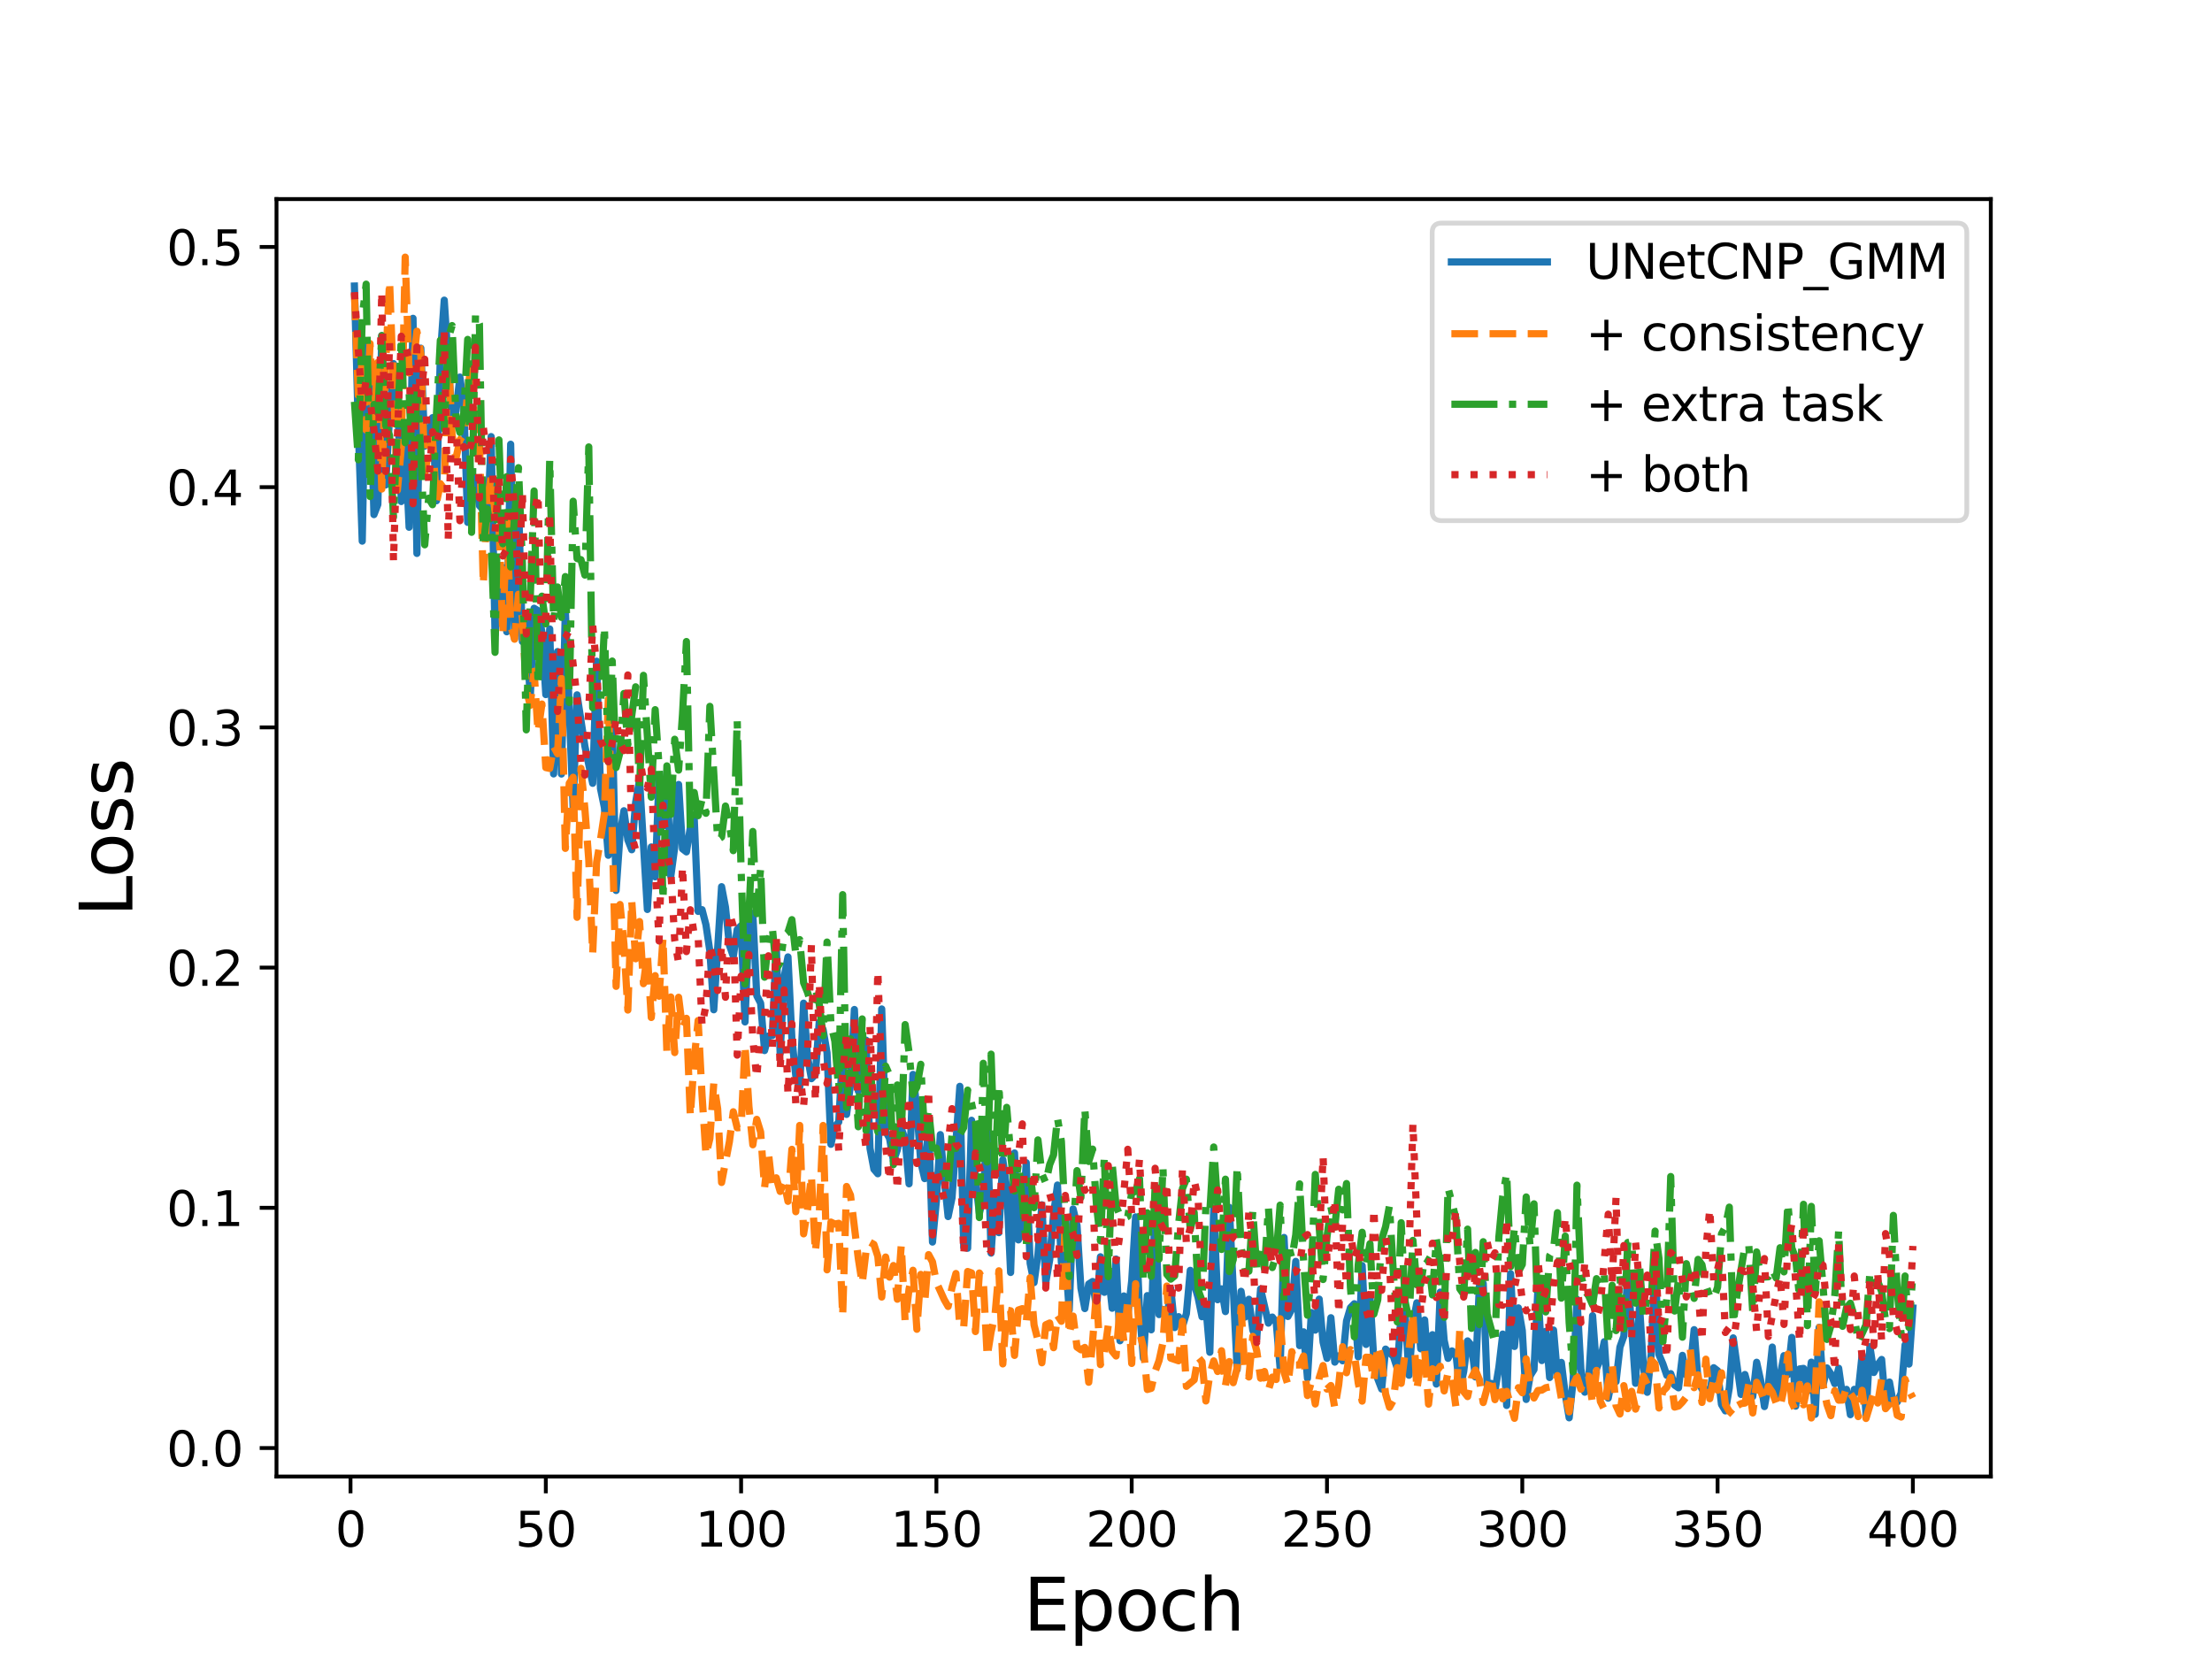 <?xml version="1.0" encoding="utf-8" standalone="no"?>
<!DOCTYPE svg PUBLIC "-//W3C//DTD SVG 1.1//EN"
  "http://www.w3.org/Graphics/SVG/1.1/DTD/svg11.dtd">
<svg height="345.6pt" version="1.1" viewBox="0 0 460.8 345.6" width="460.8pt" xmlns="http://www.w3.org/2000/svg" xmlns:xlink="http://www.w3.org/1999/xlink">
 <defs>
  <style type="text/css">*{stroke-linecap:butt;stroke-linejoin:round;}</style>
 </defs>
 <g id="figure_1">
  <g id="patch_1">
   <path d="M 0 345.6 
L 460.8 345.6 
L 460.8 0 
L 0 0 
z
" style="fill:#ffffff;"/>
  </g>
  <g id="axes_1">
   <g id="patch_2">
    <path d="M 57.6 307.584 
L 414.72 307.584 
L 414.72 41.472 
L 57.6 41.472 
z
" style="fill:#ffffff;"/>
   </g>
   <g id="matplotlib.axis_1">
    <g id="xtick_1">
     <g id="line2d_1">
      <defs>
       <path d="M 0 0 
L 0 3.5 
" id="m74292e6b5b" style="stroke:#000000;stroke-width:0.8;"/>
      </defs>
      <g>
       <use style="stroke:#000000;stroke-width:0.8;" x="73.019" xlink:href="#m74292e6b5b" y="307.584"/>
      </g>
     </g>
     <g id="text_1">
      <!-- 0 -->
      <g transform="translate(69.838 322.182)scale(0.1 -0.1)">
       <defs>
        <path d="M 2034 4250 
Q 1547 4250 1301 3770 
Q 1056 3291 1056 2328 
Q 1056 1369 1301 889 
Q 1547 409 2034 409 
Q 2525 409 2770 889 
Q 3016 1369 3016 2328 
Q 3016 3291 2770 3770 
Q 2525 4250 2034 4250 
z
M 2034 4750 
Q 2819 4750 3233 4129 
Q 3647 3509 3647 2328 
Q 3647 1150 3233 529 
Q 2819 -91 2034 -91 
Q 1250 -91 836 529 
Q 422 1150 422 2328 
Q 422 3509 836 4129 
Q 1250 4750 2034 4750 
z
" id="DejaVuSans-30" transform="scale(0.016)"/>
       </defs>
       <use xlink:href="#DejaVuSans-30"/>
      </g>
     </g>
    </g>
    <g id="xtick_2">
     <g id="line2d_2">
      <g>
       <use style="stroke:#000000;stroke-width:0.8;" x="113.703" xlink:href="#m74292e6b5b" y="307.584"/>
      </g>
     </g>
     <g id="text_2">
      <!-- 50 -->
      <g transform="translate(107.34 322.182)scale(0.1 -0.1)">
       <defs>
        <path d="M 691 4666 
L 3169 4666 
L 3169 4134 
L 1269 4134 
L 1269 2991 
Q 1406 3038 1543 3061 
Q 1681 3084 1819 3084 
Q 2600 3084 3056 2656 
Q 3513 2228 3513 1497 
Q 3513 744 3044 326 
Q 2575 -91 1722 -91 
Q 1428 -91 1123 -41 
Q 819 9 494 109 
L 494 744 
Q 775 591 1075 516 
Q 1375 441 1709 441 
Q 2250 441 2565 725 
Q 2881 1009 2881 1497 
Q 2881 1984 2565 2268 
Q 2250 2553 1709 2553 
Q 1456 2553 1204 2497 
Q 953 2441 691 2322 
L 691 4666 
z
" id="DejaVuSans-35" transform="scale(0.016)"/>
       </defs>
       <use xlink:href="#DejaVuSans-35"/>
       <use x="63.623" xlink:href="#DejaVuSans-30"/>
      </g>
     </g>
    </g>
    <g id="xtick_3">
     <g id="line2d_3">
      <g>
       <use style="stroke:#000000;stroke-width:0.8;" x="154.386" xlink:href="#m74292e6b5b" y="307.584"/>
      </g>
     </g>
     <g id="text_3">
      <!-- 100 -->
      <g transform="translate(144.842 322.182)scale(0.1 -0.1)">
       <defs>
        <path d="M 794 531 
L 1825 531 
L 1825 4091 
L 703 3866 
L 703 4441 
L 1819 4666 
L 2450 4666 
L 2450 531 
L 3481 531 
L 3481 0 
L 794 0 
L 794 531 
z
" id="DejaVuSans-31" transform="scale(0.016)"/>
       </defs>
       <use xlink:href="#DejaVuSans-31"/>
       <use x="63.623" xlink:href="#DejaVuSans-30"/>
       <use x="127.246" xlink:href="#DejaVuSans-30"/>
      </g>
     </g>
    </g>
    <g id="xtick_4">
     <g id="line2d_4">
      <g>
       <use style="stroke:#000000;stroke-width:0.8;" x="195.07" xlink:href="#m74292e6b5b" y="307.584"/>
      </g>
     </g>
     <g id="text_4">
      <!-- 150 -->
      <g transform="translate(185.526 322.182)scale(0.1 -0.1)">
       <use xlink:href="#DejaVuSans-31"/>
       <use x="63.623" xlink:href="#DejaVuSans-35"/>
       <use x="127.246" xlink:href="#DejaVuSans-30"/>
      </g>
     </g>
    </g>
    <g id="xtick_5">
     <g id="line2d_5">
      <g>
       <use style="stroke:#000000;stroke-width:0.8;" x="235.753" xlink:href="#m74292e6b5b" y="307.584"/>
      </g>
     </g>
     <g id="text_5">
      <!-- 200 -->
      <g transform="translate(226.209 322.182)scale(0.1 -0.1)">
       <defs>
        <path d="M 1228 531 
L 3431 531 
L 3431 0 
L 469 0 
L 469 531 
Q 828 903 1448 1529 
Q 2069 2156 2228 2338 
Q 2531 2678 2651 2914 
Q 2772 3150 2772 3378 
Q 2772 3750 2511 3984 
Q 2250 4219 1831 4219 
Q 1534 4219 1204 4116 
Q 875 4013 500 3803 
L 500 4441 
Q 881 4594 1212 4672 
Q 1544 4750 1819 4750 
Q 2544 4750 2975 4387 
Q 3406 4025 3406 3419 
Q 3406 3131 3298 2873 
Q 3191 2616 2906 2266 
Q 2828 2175 2409 1742 
Q 1991 1309 1228 531 
z
" id="DejaVuSans-32" transform="scale(0.016)"/>
       </defs>
       <use xlink:href="#DejaVuSans-32"/>
       <use x="63.623" xlink:href="#DejaVuSans-30"/>
       <use x="127.246" xlink:href="#DejaVuSans-30"/>
      </g>
     </g>
    </g>
    <g id="xtick_6">
     <g id="line2d_6">
      <g>
       <use style="stroke:#000000;stroke-width:0.8;" x="276.437" xlink:href="#m74292e6b5b" y="307.584"/>
      </g>
     </g>
     <g id="text_6">
      <!-- 250 -->
      <g transform="translate(266.893 322.182)scale(0.1 -0.1)">
       <use xlink:href="#DejaVuSans-32"/>
       <use x="63.623" xlink:href="#DejaVuSans-35"/>
       <use x="127.246" xlink:href="#DejaVuSans-30"/>
      </g>
     </g>
    </g>
    <g id="xtick_7">
     <g id="line2d_7">
      <g>
       <use style="stroke:#000000;stroke-width:0.8;" x="317.12" xlink:href="#m74292e6b5b" y="307.584"/>
      </g>
     </g>
     <g id="text_7">
      <!-- 300 -->
      <g transform="translate(307.576 322.182)scale(0.1 -0.1)">
       <defs>
        <path d="M 2597 2516 
Q 3050 2419 3304 2112 
Q 3559 1806 3559 1356 
Q 3559 666 3084 287 
Q 2609 -91 1734 -91 
Q 1441 -91 1130 -33 
Q 819 25 488 141 
L 488 750 
Q 750 597 1062 519 
Q 1375 441 1716 441 
Q 2309 441 2620 675 
Q 2931 909 2931 1356 
Q 2931 1769 2642 2001 
Q 2353 2234 1838 2234 
L 1294 2234 
L 1294 2753 
L 1863 2753 
Q 2328 2753 2575 2939 
Q 2822 3125 2822 3475 
Q 2822 3834 2567 4026 
Q 2313 4219 1838 4219 
Q 1578 4219 1281 4162 
Q 984 4106 628 3988 
L 628 4550 
Q 988 4650 1302 4700 
Q 1616 4750 1894 4750 
Q 2613 4750 3031 4423 
Q 3450 4097 3450 3541 
Q 3450 3153 3228 2886 
Q 3006 2619 2597 2516 
z
" id="DejaVuSans-33" transform="scale(0.016)"/>
       </defs>
       <use xlink:href="#DejaVuSans-33"/>
       <use x="63.623" xlink:href="#DejaVuSans-30"/>
       <use x="127.246" xlink:href="#DejaVuSans-30"/>
      </g>
     </g>
    </g>
    <g id="xtick_8">
     <g id="line2d_8">
      <g>
       <use style="stroke:#000000;stroke-width:0.8;" x="357.804" xlink:href="#m74292e6b5b" y="307.584"/>
      </g>
     </g>
     <g id="text_8">
      <!-- 350 -->
      <g transform="translate(348.26 322.182)scale(0.1 -0.1)">
       <use xlink:href="#DejaVuSans-33"/>
       <use x="63.623" xlink:href="#DejaVuSans-35"/>
       <use x="127.246" xlink:href="#DejaVuSans-30"/>
      </g>
     </g>
    </g>
    <g id="xtick_9">
     <g id="line2d_9">
      <g>
       <use style="stroke:#000000;stroke-width:0.8;" x="398.487" xlink:href="#m74292e6b5b" y="307.584"/>
      </g>
     </g>
     <g id="text_9">
      <!-- 400 -->
      <g transform="translate(388.944 322.182)scale(0.1 -0.1)">
       <defs>
        <path d="M 2419 4116 
L 825 1625 
L 2419 1625 
L 2419 4116 
z
M 2253 4666 
L 3047 4666 
L 3047 1625 
L 3713 1625 
L 3713 1100 
L 3047 1100 
L 3047 0 
L 2419 0 
L 2419 1100 
L 313 1100 
L 313 1709 
L 2253 4666 
z
" id="DejaVuSans-34" transform="scale(0.016)"/>
       </defs>
       <use xlink:href="#DejaVuSans-34"/>
       <use x="63.623" xlink:href="#DejaVuSans-30"/>
       <use x="127.246" xlink:href="#DejaVuSans-30"/>
      </g>
     </g>
    </g>
    <g id="text_10">
     <!-- Epoch -->
     <g transform="translate(213.194 339.66)scale(0.15 -0.15)">
      <defs>
       <path d="M 628 4666 
L 3578 4666 
L 3578 4134 
L 1259 4134 
L 1259 2753 
L 3481 2753 
L 3481 2222 
L 1259 2222 
L 1259 531 
L 3634 531 
L 3634 0 
L 628 0 
L 628 4666 
z
" id="DejaVuSans-45" transform="scale(0.016)"/>
       <path d="M 1159 525 
L 1159 -1331 
L 581 -1331 
L 581 3500 
L 1159 3500 
L 1159 2969 
Q 1341 3281 1617 3432 
Q 1894 3584 2278 3584 
Q 2916 3584 3314 3078 
Q 3713 2572 3713 1747 
Q 3713 922 3314 415 
Q 2916 -91 2278 -91 
Q 1894 -91 1617 61 
Q 1341 213 1159 525 
z
M 3116 1747 
Q 3116 2381 2855 2742 
Q 2594 3103 2138 3103 
Q 1681 3103 1420 2742 
Q 1159 2381 1159 1747 
Q 1159 1113 1420 752 
Q 1681 391 2138 391 
Q 2594 391 2855 752 
Q 3116 1113 3116 1747 
z
" id="DejaVuSans-70" transform="scale(0.016)"/>
       <path d="M 1959 3097 
Q 1497 3097 1228 2736 
Q 959 2375 959 1747 
Q 959 1119 1226 758 
Q 1494 397 1959 397 
Q 2419 397 2687 759 
Q 2956 1122 2956 1747 
Q 2956 2369 2687 2733 
Q 2419 3097 1959 3097 
z
M 1959 3584 
Q 2709 3584 3137 3096 
Q 3566 2609 3566 1747 
Q 3566 888 3137 398 
Q 2709 -91 1959 -91 
Q 1206 -91 779 398 
Q 353 888 353 1747 
Q 353 2609 779 3096 
Q 1206 3584 1959 3584 
z
" id="DejaVuSans-6f" transform="scale(0.016)"/>
       <path d="M 3122 3366 
L 3122 2828 
Q 2878 2963 2633 3030 
Q 2388 3097 2138 3097 
Q 1578 3097 1268 2742 
Q 959 2388 959 1747 
Q 959 1106 1268 751 
Q 1578 397 2138 397 
Q 2388 397 2633 464 
Q 2878 531 3122 666 
L 3122 134 
Q 2881 22 2623 -34 
Q 2366 -91 2075 -91 
Q 1284 -91 818 406 
Q 353 903 353 1747 
Q 353 2603 823 3093 
Q 1294 3584 2113 3584 
Q 2378 3584 2631 3529 
Q 2884 3475 3122 3366 
z
" id="DejaVuSans-63" transform="scale(0.016)"/>
       <path d="M 3513 2113 
L 3513 0 
L 2938 0 
L 2938 2094 
Q 2938 2591 2744 2837 
Q 2550 3084 2163 3084 
Q 1697 3084 1428 2787 
Q 1159 2491 1159 1978 
L 1159 0 
L 581 0 
L 581 4863 
L 1159 4863 
L 1159 2956 
Q 1366 3272 1645 3428 
Q 1925 3584 2291 3584 
Q 2894 3584 3203 3211 
Q 3513 2838 3513 2113 
z
" id="DejaVuSans-68" transform="scale(0.016)"/>
      </defs>
      <use xlink:href="#DejaVuSans-45"/>
      <use x="63.184" xlink:href="#DejaVuSans-70"/>
      <use x="126.66" xlink:href="#DejaVuSans-6f"/>
      <use x="187.842" xlink:href="#DejaVuSans-63"/>
      <use x="242.822" xlink:href="#DejaVuSans-68"/>
     </g>
    </g>
   </g>
   <g id="matplotlib.axis_2">
    <g id="ytick_1">
     <g id="line2d_10">
      <defs>
       <path d="M 0 0 
L -3.5 0 
" id="m310c53daf7" style="stroke:#000000;stroke-width:0.8;"/>
      </defs>
      <g>
       <use style="stroke:#000000;stroke-width:0.8;" x="57.6" xlink:href="#m310c53daf7" y="301.65"/>
      </g>
     </g>
     <g id="text_11">
      <!-- 0.0 -->
      <g transform="translate(34.697 305.449)scale(0.1 -0.1)">
       <defs>
        <path d="M 684 794 
L 1344 794 
L 1344 0 
L 684 0 
L 684 794 
z
" id="DejaVuSans-2e" transform="scale(0.016)"/>
       </defs>
       <use xlink:href="#DejaVuSans-30"/>
       <use x="63.623" xlink:href="#DejaVuSans-2e"/>
       <use x="95.41" xlink:href="#DejaVuSans-30"/>
      </g>
     </g>
    </g>
    <g id="ytick_2">
     <g id="line2d_11">
      <g>
       <use style="stroke:#000000;stroke-width:0.8;" x="57.6" xlink:href="#m310c53daf7" y="251.609"/>
      </g>
     </g>
     <g id="text_12">
      <!-- 0.1 -->
      <g transform="translate(34.697 255.408)scale(0.1 -0.1)">
       <use xlink:href="#DejaVuSans-30"/>
       <use x="63.623" xlink:href="#DejaVuSans-2e"/>
       <use x="95.41" xlink:href="#DejaVuSans-31"/>
      </g>
     </g>
    </g>
    <g id="ytick_3">
     <g id="line2d_12">
      <g>
       <use style="stroke:#000000;stroke-width:0.8;" x="57.6" xlink:href="#m310c53daf7" y="201.568"/>
      </g>
     </g>
     <g id="text_13">
      <!-- 0.2 -->
      <g transform="translate(34.697 205.367)scale(0.1 -0.1)">
       <use xlink:href="#DejaVuSans-30"/>
       <use x="63.623" xlink:href="#DejaVuSans-2e"/>
       <use x="95.41" xlink:href="#DejaVuSans-32"/>
      </g>
     </g>
    </g>
    <g id="ytick_4">
     <g id="line2d_13">
      <g>
       <use style="stroke:#000000;stroke-width:0.8;" x="57.6" xlink:href="#m310c53daf7" y="151.526"/>
      </g>
     </g>
     <g id="text_14">
      <!-- 0.3 -->
      <g transform="translate(34.697 155.325)scale(0.1 -0.1)">
       <use xlink:href="#DejaVuSans-30"/>
       <use x="63.623" xlink:href="#DejaVuSans-2e"/>
       <use x="95.41" xlink:href="#DejaVuSans-33"/>
      </g>
     </g>
    </g>
    <g id="ytick_5">
     <g id="line2d_14">
      <g>
       <use style="stroke:#000000;stroke-width:0.8;" x="57.6" xlink:href="#m310c53daf7" y="101.485"/>
      </g>
     </g>
     <g id="text_15">
      <!-- 0.4 -->
      <g transform="translate(34.697 105.284)scale(0.1 -0.1)">
       <use xlink:href="#DejaVuSans-30"/>
       <use x="63.623" xlink:href="#DejaVuSans-2e"/>
       <use x="95.41" xlink:href="#DejaVuSans-34"/>
      </g>
     </g>
    </g>
    <g id="ytick_6">
     <g id="line2d_15">
      <g>
       <use style="stroke:#000000;stroke-width:0.8;" x="57.6" xlink:href="#m310c53daf7" y="51.444"/>
      </g>
     </g>
     <g id="text_16">
      <!-- 0.5 -->
      <g transform="translate(34.697 55.243)scale(0.1 -0.1)">
       <use xlink:href="#DejaVuSans-30"/>
       <use x="63.623" xlink:href="#DejaVuSans-2e"/>
       <use x="95.41" xlink:href="#DejaVuSans-35"/>
      </g>
     </g>
    </g>
    <g id="text_17">
     <!-- Loss -->
     <g transform="translate(27.577 190.979)rotate(-90)scale(0.15 -0.15)">
      <defs>
       <path d="M 628 4666 
L 1259 4666 
L 1259 531 
L 3531 531 
L 3531 0 
L 628 0 
L 628 4666 
z
" id="DejaVuSans-4c" transform="scale(0.016)"/>
       <path d="M 2834 3397 
L 2834 2853 
Q 2591 2978 2328 3040 
Q 2066 3103 1784 3103 
Q 1356 3103 1142 2972 
Q 928 2841 928 2578 
Q 928 2378 1081 2264 
Q 1234 2150 1697 2047 
L 1894 2003 
Q 2506 1872 2764 1633 
Q 3022 1394 3022 966 
Q 3022 478 2636 193 
Q 2250 -91 1575 -91 
Q 1294 -91 989 -36 
Q 684 19 347 128 
L 347 722 
Q 666 556 975 473 
Q 1284 391 1588 391 
Q 1994 391 2212 530 
Q 2431 669 2431 922 
Q 2431 1156 2273 1281 
Q 2116 1406 1581 1522 
L 1381 1569 
Q 847 1681 609 1914 
Q 372 2147 372 2553 
Q 372 3047 722 3315 
Q 1072 3584 1716 3584 
Q 2034 3584 2315 3537 
Q 2597 3491 2834 3397 
z
" id="DejaVuSans-73" transform="scale(0.016)"/>
      </defs>
      <use xlink:href="#DejaVuSans-4c"/>
      <use x="53.963" xlink:href="#DejaVuSans-6f"/>
      <use x="115.145" xlink:href="#DejaVuSans-73"/>
      <use x="167.244" xlink:href="#DejaVuSans-73"/>
     </g>
    </g>
   </g>
   <g id="line2d_16">
    <path clip-path="url(#peb17724472)" d="M 73.833 59.587 
L 74.646 89.448 
L 75.46 112.729 
L 76.274 71.467 
L 77.087 79.709 
L 77.901 107.2 
L 78.715 105.08 
L 79.528 69.922 
L 80.342 101.03 
L 81.156 86.783 
L 81.969 75.744 
L 82.783 82.277 
L 83.597 104.472 
L 84.41 92.594 
L 85.224 109.839 
L 86.038 66.311 
L 86.851 115.285 
L 87.665 72.526 
L 88.479 92.95 
L 89.292 91.246 
L 90.106 87.007 
L 90.92 104.317 
L 91.733 73.971 
L 92.547 62.528 
L 94.174 87.651 
L 94.988 85.695 
L 95.802 78.55 
L 96.616 84.265 
L 97.429 108.818 
L 98.243 99.103 
L 99.057 99.463 
L 99.87 105.333 
L 100.684 106.205 
L 101.498 110.942 
L 102.311 90.954 
L 103.125 132.177 
L 103.939 124.496 
L 104.752 118.209 
L 105.566 131.612 
L 106.38 92.543 
L 107.193 133.04 
L 108.007 103.895 
L 108.821 133.648 
L 109.634 128.875 
L 110.448 145.704 
L 111.262 126.711 
L 112.075 127.207 
L 112.889 131.672 
L 113.703 144.696 
L 114.516 131.025 
L 115.33 161.218 
L 116.144 135.734 
L 116.957 161.243 
L 117.771 127.047 
L 119.398 168.363 
L 120.212 144.746 
L 121.839 155.428 
L 123.467 163.179 
L 124.28 137.743 
L 125.094 164.276 
L 125.908 168.234 
L 126.721 178.169 
L 127.535 149.743 
L 128.349 185.502 
L 129.162 173.857 
L 129.976 168.896 
L 130.79 174.94 
L 131.603 177.018 
L 132.417 167.142 
L 133.231 162.456 
L 134.858 189.457 
L 135.672 176.436 
L 136.485 182.658 
L 137.299 161.805 
L 138.113 172.135 
L 138.926 160.8 
L 139.74 182.548 
L 140.554 176.496 
L 141.367 163.424 
L 142.181 176.833 
L 142.995 177.463 
L 143.808 172.377 
L 144.622 170.514 
L 145.436 189.862 
L 146.249 189.499 
L 147.063 192.642 
L 147.877 198.142 
L 148.69 210.351 
L 150.318 184.714 
L 151.131 188.997 
L 151.945 196.875 
L 152.759 199.215 
L 153.572 193.635 
L 154.386 192.836 
L 155.2 212.884 
L 156.013 191.947 
L 156.827 190.253 
L 157.641 207.405 
L 158.454 208.979 
L 159.268 218.85 
L 160.082 215.825 
L 160.895 215.731 
L 161.709 197.016 
L 162.523 219.461 
L 163.336 203.647 
L 164.15 199.342 
L 164.964 216.344 
L 165.777 224.103 
L 166.591 226.535 
L 167.405 208.974 
L 168.219 220.085 
L 169.032 224.707 
L 169.846 223.839 
L 170.66 212.939 
L 171.473 214.51 
L 172.287 219.298 
L 173.101 238.381 
L 173.914 234.726 
L 174.728 233.735 
L 175.542 219.057 
L 176.355 232.148 
L 177.169 226.033 
L 177.983 210.299 
L 178.796 227.27 
L 179.61 221.446 
L 180.424 216.691 
L 181.237 239.22 
L 182.051 243.565 
L 182.865 244.512 
L 183.678 210.188 
L 184.492 235.647 
L 185.306 237.125 
L 186.119 241.821 
L 186.933 239.538 
L 187.747 235.009 
L 188.56 237.383 
L 189.374 246.608 
L 190.188 223.82 
L 191.001 230.989 
L 191.815 242.118 
L 192.629 245.525 
L 193.442 234.073 
L 194.256 258.742 
L 195.07 250.128 
L 195.883 236.36 
L 196.697 245.613 
L 197.511 253.432 
L 198.324 249.535 
L 199.952 226.303 
L 200.765 259.823 
L 201.579 260.022 
L 202.393 233.375 
L 203.206 245.844 
L 204.02 252.71 
L 204.834 249.473 
L 205.647 233.692 
L 206.461 261.046 
L 207.275 249.059 
L 208.088 256.781 
L 208.902 241.58 
L 209.716 247.448 
L 210.529 265.076 
L 211.343 240.185 
L 212.157 258.292 
L 212.97 255.565 
L 213.784 242.212 
L 214.598 263.162 
L 215.411 267.19 
L 216.225 261.271 
L 217.039 250.979 
L 217.852 267.175 
L 218.666 262.458 
L 219.48 252.939 
L 220.293 246.862 
L 221.107 263.063 
L 221.921 261.88 
L 222.734 272.945 
L 223.548 251.842 
L 224.362 255.281 
L 225.175 268.339 
L 225.989 272.599 
L 226.803 267.481 
L 227.616 266.961 
L 228.43 272.518 
L 229.244 261.81 
L 230.057 269.214 
L 230.871 264.962 
L 231.685 272.531 
L 232.498 262.287 
L 233.312 279.304 
L 234.126 269.968 
L 234.939 273.966 
L 235.753 266.852 
L 236.567 253.499 
L 237.381 273.15 
L 238.194 282.948 
L 239.008 269.897 
L 239.822 277.025 
L 240.635 250.231 
L 241.449 273.85 
L 242.263 272.771 
L 243.076 274.814 
L 243.89 268.431 
L 244.704 276.561 
L 245.517 274.284 
L 246.331 276.309 
L 247.145 273.656 
L 247.958 264.639 
L 249.586 270.326 
L 250.399 274.299 
L 251.213 272.377 
L 252.027 281.7 
L 252.84 251.758 
L 253.654 270.757 
L 254.468 268.491 
L 255.281 273.225 
L 256.095 251.534 
L 257.722 285.295 
L 258.536 269.006 
L 259.35 274.38 
L 260.163 270.658 
L 260.977 277.093 
L 261.791 278.91 
L 262.604 268.502 
L 264.232 275.636 
L 265.045 274.369 
L 265.859 275.47 
L 266.673 285.032 
L 267.486 257.785 
L 268.3 274.244 
L 269.114 272.716 
L 269.927 262.771 
L 270.741 280.323 
L 271.555 277.442 
L 272.368 287.121 
L 273.182 273.427 
L 273.996 277.09 
L 274.809 270.63 
L 275.623 279.598 
L 276.437 282.965 
L 277.25 274.508 
L 278.064 283.756 
L 278.878 282.45 
L 279.691 283.478 
L 280.505 275.189 
L 281.319 272.418 
L 282.132 271.594 
L 282.946 282.658 
L 283.76 263.652 
L 284.573 280.074 
L 285.387 270.027 
L 286.201 283.381 
L 287.014 287.241 
L 287.828 289.358 
L 288.642 281.042 
L 290.269 282.545 
L 291.083 285.092 
L 291.896 273.489 
L 292.71 273.448 
L 293.524 286.489 
L 294.337 275.747 
L 295.151 271.4 
L 295.965 280.975 
L 296.778 274.959 
L 297.592 286.079 
L 298.406 278.04 
L 299.219 288.322 
L 300.033 269.174 
L 300.847 279.218 
L 301.66 282.969 
L 302.474 281.422 
L 303.288 281.979 
L 304.101 289.458 
L 304.915 285.705 
L 305.729 279.336 
L 306.543 280.279 
L 307.356 286.843 
L 308.17 267.976 
L 308.984 267.371 
L 309.797 288.53 
L 310.611 288.188 
L 311.425 289.749 
L 312.238 284.847 
L 313.052 277.913 
L 313.866 292.779 
L 314.679 265.329 
L 315.493 280.494 
L 316.307 272.457 
L 317.12 277.177 
L 317.934 291.525 
L 318.748 286.599 
L 319.561 285.3 
L 320.375 268.508 
L 321.189 283.432 
L 322.002 277.346 
L 322.816 286.966 
L 323.63 277.071 
L 324.443 286.525 
L 325.257 283.818 
L 326.071 290.493 
L 326.884 295.355 
L 327.698 287.769 
L 328.512 270.662 
L 329.325 285.188 
L 330.139 290.019 
L 330.953 287.465 
L 331.766 274.084 
L 332.58 285.103 
L 333.394 283.155 
L 334.207 279.5 
L 335.021 291.258 
L 335.835 287.142 
L 336.648 287.821 
L 337.462 280.63 
L 338.276 278.347 
L 339.089 265.46 
L 340.717 288.17 
L 341.53 271.792 
L 342.344 284.639 
L 343.158 290.043 
L 343.971 282.161 
L 344.785 263.083 
L 345.599 282.215 
L 346.412 284.137 
L 347.226 286.513 
L 348.04 286.155 
L 348.853 288.555 
L 349.667 289.108 
L 350.481 282.348 
L 351.294 286.441 
L 352.108 285.222 
L 352.922 276.994 
L 353.735 287.542 
L 354.549 289.353 
L 355.363 289.443 
L 356.176 290.428 
L 356.99 284.921 
L 357.804 285.551 
L 358.617 292.568 
L 359.431 293.913 
L 360.245 289.102 
L 361.058 278.706 
L 362.686 290.486 
L 363.499 286.33 
L 364.313 289.352 
L 365.127 290.932 
L 365.94 283.788 
L 366.754 287.506 
L 367.568 293.015 
L 368.381 288.482 
L 369.195 280.622 
L 370.009 291.012 
L 371.636 282.406 
L 372.45 286.338 
L 373.263 278.606 
L 374.077 292.928 
L 374.891 285.173 
L 375.704 285.061 
L 376.518 289.787 
L 377.332 283.761 
L 378.146 294.623 
L 378.959 276.518 
L 379.773 288.563 
L 380.587 284.967 
L 381.4 286.212 
L 382.214 288.253 
L 383.028 285.03 
L 383.841 290.79 
L 384.655 289.428 
L 385.469 294.701 
L 386.282 289.425 
L 387.096 290.016 
L 387.91 282.222 
L 388.723 294.662 
L 389.537 280.524 
L 390.351 285.911 
L 391.164 284.286 
L 391.978 283.203 
L 392.792 292.852 
L 393.605 287.903 
L 394.419 292.368 
L 395.233 292.057 
L 396.046 290.187 
L 396.86 280.174 
L 397.674 284.158 
L 398.487 272.482 
L 398.487 272.482 
" style="fill:none;stroke:#1f77b4;stroke-linecap:square;stroke-width:1.5;"/>
   </g>
   <g id="line2d_17">
    <path clip-path="url(#peb17724472)" d="M 73.833 61.144 
L 74.646 82.353 
L 75.46 75.402 
L 76.274 89.582 
L 77.087 71.573 
L 77.901 87.436 
L 78.715 75.484 
L 79.528 101.869 
L 80.342 75.866 
L 81.156 58.615 
L 82.783 102.111 
L 83.597 93.227 
L 84.41 53.568 
L 85.224 77.673 
L 86.038 76.098 
L 86.851 69 
L 87.665 73.716 
L 88.479 98.65 
L 89.292 94.058 
L 90.106 91.642 
L 90.92 104.806 
L 91.733 100.753 
L 92.547 101.876 
L 93.361 72.868 
L 94.174 90.563 
L 94.988 95.449 
L 95.802 91.672 
L 96.616 90.485 
L 97.429 81.668 
L 98.243 74.867 
L 99.057 92.264 
L 99.87 91.509 
L 100.684 121.734 
L 101.498 104.595 
L 102.311 99.24 
L 103.125 106.672 
L 103.939 108.738 
L 104.752 132.216 
L 105.566 107.452 
L 106.38 130.233 
L 107.193 133.158 
L 108.007 123.795 
L 108.821 128.635 
L 109.634 143.591 
L 110.448 146.944 
L 111.262 139.84 
L 112.075 152.489 
L 112.889 146.662 
L 113.703 159.9 
L 114.516 160.08 
L 115.33 155.515 
L 116.144 157.013 
L 116.957 141.317 
L 117.771 176.733 
L 118.585 163.175 
L 119.398 161.927 
L 120.212 191.088 
L 121.026 160.058 
L 121.839 168.455 
L 122.653 179.16 
L 123.467 198.67 
L 124.28 179.655 
L 125.094 174.929 
L 125.908 169.495 
L 126.721 145.684 
L 127.535 172.955 
L 128.349 205.475 
L 129.162 188.426 
L 129.976 196.659 
L 130.79 210.411 
L 131.603 187.649 
L 132.417 199.73 
L 133.231 191.975 
L 134.044 204.92 
L 134.858 198.675 
L 135.672 211.959 
L 136.485 203.243 
L 137.299 207.526 
L 138.113 195.401 
L 138.926 219.166 
L 139.74 207.693 
L 140.554 219.268 
L 141.367 207.751 
L 142.181 214.291 
L 142.995 212.139 
L 143.808 232.515 
L 144.622 220.59 
L 145.436 212.597 
L 146.249 228.136 
L 147.063 240.574 
L 147.877 237.192 
L 148.69 225.69 
L 149.504 230.991 
L 150.318 246.331 
L 151.945 237.838 
L 152.759 231.601 
L 153.572 234.944 
L 154.386 234.856 
L 155.2 217.756 
L 156.013 230.479 
L 156.827 238.478 
L 157.641 233.18 
L 158.454 235.815 
L 159.268 247.457 
L 160.082 240.175 
L 160.895 247.491 
L 161.709 245.363 
L 162.523 248.195 
L 163.336 246.291 
L 164.15 250.259 
L 164.964 239.424 
L 165.777 252.419 
L 166.591 234.448 
L 167.405 257.034 
L 168.219 252.055 
L 169.032 244.936 
L 169.846 260.824 
L 170.66 253.001 
L 171.473 234.457 
L 172.287 264.527 
L 173.101 254.585 
L 173.914 254.988 
L 174.728 254.834 
L 175.542 274.104 
L 176.355 247.165 
L 177.169 248.963 
L 178.796 262.141 
L 179.61 267.373 
L 180.424 260.531 
L 181.237 258.785 
L 182.051 259.233 
L 182.865 261.722 
L 183.678 270.198 
L 184.492 261.865 
L 185.306 266.051 
L 186.119 263.63 
L 186.933 270.652 
L 187.747 259.385 
L 188.56 275.39 
L 189.374 268.532 
L 190.188 264.62 
L 191.001 276.911 
L 191.815 265.482 
L 192.629 271.418 
L 193.442 261.362 
L 194.256 262.873 
L 195.07 267.138 
L 196.697 270.732 
L 197.511 272.158 
L 198.324 268.202 
L 199.138 265.293 
L 199.952 276.472 
L 200.765 276.296 
L 201.579 264.874 
L 202.393 265.171 
L 203.206 277.387 
L 204.02 265.189 
L 204.834 266.602 
L 205.647 282.568 
L 206.461 277.481 
L 207.275 273.968 
L 208.088 264.734 
L 208.902 284.126 
L 209.716 272.912 
L 210.529 273.066 
L 211.343 282.355 
L 212.157 272.888 
L 212.97 272.612 
L 213.784 275.574 
L 214.598 266.173 
L 215.411 276.019 
L 216.225 279.192 
L 217.039 283.891 
L 217.852 275.977 
L 218.666 275.609 
L 219.48 280.75 
L 220.293 274.034 
L 221.107 275.249 
L 221.921 253.989 
L 222.734 277.975 
L 223.548 274.163 
L 224.362 280.63 
L 225.175 281.186 
L 225.989 280.697 
L 226.803 287.949 
L 227.616 279.34 
L 228.43 269.02 
L 229.244 284.27 
L 230.057 281.961 
L 230.871 276.072 
L 231.685 281.491 
L 232.498 282.478 
L 233.312 272.457 
L 234.126 279.493 
L 234.939 270.663 
L 235.753 284.029 
L 236.567 267.425 
L 237.381 277.486 
L 238.194 280.705 
L 239.008 289.455 
L 239.822 289.221 
L 240.635 285.675 
L 241.449 283.455 
L 242.263 279.733 
L 243.076 267.908 
L 243.89 282.926 
L 245.517 283.475 
L 246.331 275.242 
L 247.145 288.801 
L 248.772 287.44 
L 249.586 282.701 
L 250.399 283.699 
L 251.213 291.846 
L 252.027 286.296 
L 252.84 283.5 
L 253.654 285.706 
L 254.468 281.385 
L 255.281 288.65 
L 256.095 283.637 
L 256.909 288.039 
L 257.722 284.94 
L 258.536 272.34 
L 259.35 285.999 
L 260.163 286.851 
L 260.977 278.399 
L 261.791 281.362 
L 262.604 287.108 
L 263.418 285.704 
L 264.232 289.566 
L 265.045 286.881 
L 265.859 287.373 
L 266.673 274.724 
L 267.486 285.848 
L 268.3 288.471 
L 269.114 281.577 
L 269.927 284.356 
L 270.741 284.34 
L 271.555 282.476 
L 272.368 290.72 
L 273.182 287.889 
L 273.996 292.478 
L 274.809 287.054 
L 275.623 284.466 
L 276.437 289.374 
L 277.25 288.631 
L 278.064 293.324 
L 278.878 288.49 
L 279.691 280.545 
L 280.505 285.969 
L 281.319 281.148 
L 282.132 282.094 
L 282.946 288.109 
L 283.76 291.879 
L 284.573 282.728 
L 285.387 282.77 
L 286.201 287.628 
L 287.014 280.369 
L 287.828 283.183 
L 288.642 290.378 
L 289.455 293.159 
L 290.269 291.723 
L 291.083 284.897 
L 291.896 288.176 
L 292.71 281.733 
L 293.524 281.095 
L 294.337 273.6 
L 295.151 289.462 
L 295.965 284.035 
L 296.778 281.187 
L 297.592 292.511 
L 298.406 285.143 
L 299.219 285.712 
L 300.033 284.623 
L 300.847 289.754 
L 301.66 285.888 
L 302.474 287.134 
L 303.288 293.038 
L 304.101 277.012 
L 304.915 289.894 
L 305.729 290.93 
L 306.543 287.038 
L 307.356 285.413 
L 308.17 287.393 
L 308.984 292.179 
L 309.797 289.173 
L 310.611 286.812 
L 311.425 291.575 
L 312.238 288.261 
L 313.052 291.4 
L 313.866 289.849 
L 315.493 295.462 
L 316.307 289.079 
L 317.12 290.139 
L 317.934 283.087 
L 318.748 288.713 
L 319.561 291.228 
L 320.375 289.667 
L 321.189 289.59 
L 322.002 289.093 
L 323.63 288.76 
L 324.443 286.569 
L 325.257 291.28 
L 326.071 290.433 
L 326.884 294.121 
L 327.698 288.546 
L 328.512 286.807 
L 329.325 289.385 
L 330.139 286.665 
L 330.953 286.683 
L 331.766 292.455 
L 332.58 285.481 
L 333.394 291.969 
L 334.207 293.636 
L 335.021 287.803 
L 335.835 284.225 
L 336.648 292.799 
L 337.462 294.557 
L 338.276 288.657 
L 339.089 293.459 
L 339.903 289.843 
L 340.717 293.547 
L 341.53 291.029 
L 342.344 286.69 
L 343.158 288.37 
L 343.971 283.324 
L 344.785 284.156 
L 345.599 293.314 
L 346.412 289.796 
L 347.226 289 
L 348.04 286.938 
L 348.853 293.123 
L 349.667 292.902 
L 350.481 292.062 
L 351.294 290.997 
L 352.108 281.043 
L 352.922 289.08 
L 353.735 286.418 
L 354.549 292.155 
L 355.363 283.143 
L 356.176 291.379 
L 356.99 287.408 
L 357.804 289.612 
L 358.617 285.983 
L 359.431 292.643 
L 360.245 294 
L 361.058 294.748 
L 361.872 292.856 
L 362.686 292.403 
L 363.499 292.285 
L 364.313 288.283 
L 365.127 294.346 
L 365.94 287.962 
L 366.754 289.711 
L 367.568 291.9 
L 368.381 288.823 
L 369.195 290.034 
L 370.009 292.244 
L 370.822 293.078 
L 371.636 289.317 
L 372.45 282.078 
L 373.263 292.137 
L 374.077 293.909 
L 374.891 288.396 
L 375.704 292.648 
L 376.518 288.715 
L 377.332 295.388 
L 378.146 290.414 
L 378.959 271.202 
L 379.773 288.452 
L 380.587 292.566 
L 381.4 294.904 
L 382.214 289.703 
L 383.028 291.679 
L 383.841 291.654 
L 384.655 289.076 
L 386.282 291.495 
L 387.096 295.1 
L 387.91 289.628 
L 388.723 295.488 
L 390.351 290.1 
L 391.164 292.273 
L 391.978 287.327 
L 392.792 293.455 
L 393.605 292.506 
L 394.419 290.37 
L 395.233 294.824 
L 396.046 295.194 
L 396.86 287.337 
L 397.674 289.608 
L 398.487 291.201 
L 398.487 291.201 
" style="fill:none;stroke:#ff7f0e;stroke-dasharray:5.55,2.4;stroke-dashoffset:0;stroke-width:1.5;"/>
   </g>
   <g id="line2d_18">
    <path clip-path="url(#peb17724472)" d="M 73.833 83.697 
L 74.646 95.774 
L 75.46 66.058 
L 76.274 59.194 
L 77.087 103.431 
L 77.901 84.255 
L 78.715 85.989 
L 79.528 69.908 
L 80.342 88.614 
L 81.156 90.719 
L 81.969 107.738 
L 83.597 70.335 
L 84.41 92.232 
L 85.224 81.718 
L 86.038 101.182 
L 86.851 81.523 
L 87.665 93.849 
L 88.479 113.493 
L 89.292 103.779 
L 90.106 105.143 
L 90.92 86.298 
L 91.733 70.883 
L 92.547 89.361 
L 93.361 70.558 
L 94.174 67.822 
L 94.988 87.007 
L 95.802 90.073 
L 96.616 86.048 
L 97.429 70.706 
L 98.243 110.885 
L 99.057 65.463 
L 99.87 67.483 
L 100.684 113.946 
L 101.498 106.031 
L 102.311 112.411 
L 103.125 135.894 
L 103.939 91.646 
L 104.752 113.284 
L 105.566 99.308 
L 106.38 118.112 
L 108.007 97.427 
L 108.821 117.35 
L 109.634 152.04 
L 110.448 124.973 
L 111.262 102.285 
L 112.075 142.744 
L 112.889 124.196 
L 113.703 129.959 
L 114.516 95.786 
L 115.33 129.41 
L 116.144 122.277 
L 116.957 128.612 
L 117.771 120.108 
L 118.585 146.335 
L 119.398 104.411 
L 120.212 116.348 
L 121.026 116.595 
L 121.839 119.804 
L 122.653 93.104 
L 123.467 147.426 
L 124.28 146.942 
L 125.094 147.365 
L 125.908 130.597 
L 126.721 158.68 
L 127.535 137.709 
L 128.349 159.89 
L 129.162 156.699 
L 129.976 144.468 
L 130.79 155.124 
L 132.417 143.075 
L 133.231 164.585 
L 134.044 140.685 
L 135.672 166.064 
L 136.485 147.839 
L 137.299 159.694 
L 138.113 187.425 
L 138.926 159.544 
L 139.74 169.649 
L 140.554 154 
L 141.367 160.429 
L 142.181 148.741 
L 142.995 133.642 
L 143.808 172.649 
L 144.622 165.09 
L 145.436 169.92 
L 146.249 166.543 
L 147.063 169.423 
L 147.877 147.146 
L 149.504 174.948 
L 150.318 174.376 
L 151.131 167.913 
L 151.945 171.619 
L 152.759 177.207 
L 153.572 150.016 
L 154.386 181.262 
L 155.2 204.967 
L 156.013 190.239 
L 156.827 173.209 
L 157.641 190.337 
L 158.454 180.87 
L 159.268 203.566 
L 160.082 196.128 
L 160.895 193.281 
L 161.709 201.857 
L 162.523 200.566 
L 163.336 194.89 
L 164.15 194.213 
L 164.964 191.583 
L 165.777 198.757 
L 166.591 195.738 
L 167.405 204.722 
L 168.219 206.707 
L 169.032 209.344 
L 169.846 205.869 
L 170.66 209.158 
L 171.473 215.765 
L 172.287 196.247 
L 173.101 213.282 
L 173.914 216.895 
L 174.728 227.089 
L 175.542 186.369 
L 176.355 230.709 
L 177.169 216.407 
L 177.983 221.012 
L 178.796 234.724 
L 179.61 212.262 
L 180.424 235.541 
L 181.237 221.399 
L 182.051 232.085 
L 182.865 235.768 
L 183.678 235.716 
L 184.492 222.09 
L 185.306 223.941 
L 186.119 242.622 
L 186.933 226.015 
L 187.747 236.764 
L 188.56 213.438 
L 189.374 219.207 
L 190.188 227.973 
L 191.001 226.462 
L 191.815 221.714 
L 192.629 236.806 
L 193.442 231.065 
L 194.256 239.128 
L 195.07 239.179 
L 195.883 242.538 
L 197.511 246.772 
L 198.324 236.424 
L 199.138 239.243 
L 199.952 236.32 
L 200.765 234.877 
L 201.579 227.092 
L 202.393 229.878 
L 203.206 233.579 
L 204.02 253.637 
L 204.834 221.5 
L 205.647 242.076 
L 206.461 219.6 
L 207.275 244.017 
L 208.088 226.035 
L 208.902 242.113 
L 209.716 230.684 
L 210.529 240.366 
L 211.343 248.127 
L 212.157 242.326 
L 212.97 250.163 
L 213.784 259.667 
L 214.598 244.281 
L 215.411 251.583 
L 216.225 237.458 
L 217.039 244.516 
L 217.852 246.415 
L 218.666 242.617 
L 219.48 240.585 
L 220.293 232.922 
L 221.107 237.77 
L 221.921 254.45 
L 222.734 265.93 
L 223.548 257.255 
L 224.362 243.865 
L 225.175 249.459 
L 225.989 231.041 
L 226.803 241.954 
L 227.616 239.381 
L 228.43 251.148 
L 229.244 258.484 
L 230.057 240.76 
L 230.871 265.951 
L 231.685 242.501 
L 232.498 251.243 
L 233.312 253.214 
L 234.126 253.762 
L 234.939 253.409 
L 235.753 248.502 
L 236.567 248.168 
L 237.381 245.554 
L 238.194 266.889 
L 239.008 252.653 
L 239.822 265.88 
L 240.635 247.049 
L 241.449 262.297 
L 242.263 243.188 
L 243.076 265.475 
L 243.89 266.466 
L 244.704 265.779 
L 245.517 255.055 
L 246.331 247.596 
L 247.145 245.64 
L 247.958 256.189 
L 248.772 252.592 
L 249.586 268.704 
L 250.399 270.934 
L 251.213 251.239 
L 252.027 252.402 
L 252.84 238.94 
L 253.654 250.999 
L 254.468 260.287 
L 255.281 245.646 
L 256.095 264.893 
L 256.909 262.396 
L 257.722 243.006 
L 258.536 259.74 
L 259.35 264.25 
L 260.163 264.821 
L 260.977 252.267 
L 261.791 264.209 
L 262.604 259.843 
L 263.418 264.371 
L 264.232 251.589 
L 265.045 264.053 
L 265.859 261.453 
L 266.673 251.049 
L 267.486 271.529 
L 268.3 259.093 
L 269.114 262.047 
L 269.927 257.246 
L 270.741 246.626 
L 271.555 262.564 
L 272.368 273.982 
L 273.182 265.014 
L 273.996 244.652 
L 275.623 266.546 
L 276.437 257.657 
L 277.25 251.404 
L 278.064 255.634 
L 278.878 247.742 
L 279.691 252.043 
L 280.505 246.556 
L 281.319 268.142 
L 282.132 278.483 
L 282.946 263.414 
L 283.76 256.703 
L 284.573 263.537 
L 285.387 259.089 
L 286.201 273.751 
L 287.014 270.775 
L 287.828 258.212 
L 288.642 255.557 
L 289.455 251.154 
L 290.269 265.29 
L 291.083 275.378 
L 291.896 254.714 
L 292.71 271.172 
L 293.524 274.927 
L 294.337 258.395 
L 295.151 267.649 
L 295.965 267.555 
L 296.778 262.086 
L 297.592 262.568 
L 298.406 269.766 
L 299.219 258.122 
L 300.033 263.379 
L 300.847 274.426 
L 301.66 247.491 
L 303.288 253.751 
L 304.101 268.47 
L 304.915 269.636 
L 305.729 256.051 
L 306.543 276.721 
L 307.356 260.907 
L 308.17 275.945 
L 308.984 258.672 
L 309.797 273.794 
L 311.425 279.756 
L 312.238 257.72 
L 313.052 249.139 
L 313.866 244.437 
L 314.679 263.874 
L 315.493 255.641 
L 316.307 264.924 
L 317.12 263.407 
L 317.934 249.347 
L 318.748 259.69 
L 319.561 250.779 
L 320.375 275.33 
L 321.189 265.552 
L 322.002 273.298 
L 322.816 261.583 
L 323.63 260.281 
L 324.443 252.628 
L 325.257 270.43 
L 326.071 257.502 
L 326.884 275.55 
L 327.698 285.788 
L 328.512 246.889 
L 329.325 265.581 
L 330.139 268.843 
L 330.953 269.96 
L 331.766 271.842 
L 332.58 266.369 
L 333.394 267.551 
L 334.207 265.625 
L 335.021 280.09 
L 335.835 267.74 
L 336.648 277.185 
L 337.462 265.833 
L 338.276 276.847 
L 339.089 258.83 
L 339.903 258.639 
L 340.717 271.475 
L 341.53 263.484 
L 342.344 274.178 
L 343.158 270.492 
L 343.971 271.008 
L 344.785 256.459 
L 345.599 262.167 
L 346.412 279.508 
L 347.226 270.441 
L 348.04 245.09 
L 348.853 273.116 
L 349.667 266.475 
L 350.481 278.562 
L 351.294 263.247 
L 352.922 270.477 
L 353.735 262.352 
L 354.549 263.459 
L 355.363 267.713 
L 356.176 270.073 
L 356.99 270.472 
L 357.804 268.157 
L 358.617 257.039 
L 359.431 255.567 
L 360.245 251.466 
L 361.058 275.671 
L 361.872 269.562 
L 363.499 259.589 
L 364.313 259.448 
L 365.127 273.399 
L 365.94 260.8 
L 366.754 265.722 
L 367.568 266.04 
L 368.381 265.983 
L 369.195 264.441 
L 370.009 266.228 
L 370.822 259.924 
L 371.636 264.954 
L 372.45 250.715 
L 373.263 259.966 
L 374.077 262.125 
L 374.891 270.532 
L 375.704 250.878 
L 376.518 276.153 
L 377.332 251.313 
L 378.146 269.072 
L 378.959 258.477 
L 379.773 267.897 
L 380.587 279.025 
L 381.4 276.174 
L 382.214 269.986 
L 383.028 256.334 
L 383.841 276.294 
L 384.655 272.452 
L 385.469 271.483 
L 386.282 274.272 
L 387.096 279.543 
L 388.723 276.002 
L 389.537 265.025 
L 390.351 267.387 
L 391.164 266.897 
L 391.978 269.044 
L 392.792 275.08 
L 393.605 276.773 
L 394.419 253.187 
L 395.233 268.914 
L 396.046 278.103 
L 396.86 265.814 
L 397.674 276.525 
L 398.487 265.308 
L 398.487 265.308 
" style="fill:none;stroke:#2ca02c;stroke-dasharray:9.6,2.4,1.5,2.4;stroke-dashoffset:0;stroke-width:1.5;"/>
   </g>
   <g id="line2d_19">
    <path clip-path="url(#peb17724472)" d="M 73.833 60.858 
L 75.46 84.86 
L 76.274 79.054 
L 77.087 83.425 
L 77.901 89.554 
L 78.715 98.139 
L 79.528 60.713 
L 80.342 98.218 
L 81.156 71.394 
L 81.969 116.983 
L 82.783 91.012 
L 83.597 70.043 
L 84.41 71.974 
L 85.224 75.013 
L 86.038 104.94 
L 86.851 72.284 
L 87.665 82.803 
L 88.479 74.834 
L 89.292 100.543 
L 90.106 89.938 
L 90.92 92.387 
L 91.733 89.837 
L 92.547 68.551 
L 93.361 112.58 
L 94.174 86.092 
L 94.988 87.21 
L 95.802 108.475 
L 96.616 93.036 
L 97.429 94.807 
L 98.243 92.2 
L 99.057 72.321 
L 99.87 103.736 
L 100.684 89.014 
L 101.498 95.168 
L 102.311 90.25 
L 103.125 110.855 
L 103.939 99.282 
L 104.752 115.828 
L 105.566 114.463 
L 106.38 95.613 
L 107.193 106.261 
L 108.007 122.196 
L 108.821 102.546 
L 109.634 132.076 
L 110.448 123.099 
L 111.262 107.045 
L 112.075 102.971 
L 112.889 134.635 
L 113.703 128.136 
L 114.516 106.785 
L 115.33 145.888 
L 116.144 148.213 
L 116.957 133.546 
L 117.771 132.815 
L 118.585 131.376 
L 120.212 145.522 
L 121.026 159.075 
L 121.839 161.47 
L 122.653 147.7 
L 123.467 130.246 
L 124.28 138.921 
L 125.094 154.268 
L 125.908 155.944 
L 126.721 158.674 
L 127.535 154.664 
L 128.349 149.666 
L 129.162 154.789 
L 129.976 156.353 
L 130.79 140.603 
L 131.603 174.123 
L 132.417 177.049 
L 133.231 157.57 
L 134.044 162.836 
L 134.858 164.17 
L 135.672 160.245 
L 136.485 181.126 
L 137.299 196.02 
L 138.113 167.737 
L 138.926 177.291 
L 139.74 181.329 
L 140.554 195.849 
L 141.367 200.608 
L 142.181 180.51 
L 142.995 198.235 
L 143.808 189.519 
L 144.622 194.696 
L 145.436 195.052 
L 146.249 213.654 
L 147.063 209.44 
L 147.877 196.814 
L 148.69 200.381 
L 149.504 206.341 
L 150.318 196.947 
L 151.131 207.75 
L 151.945 190.281 
L 152.759 192.906 
L 153.572 219.805 
L 154.386 203.344 
L 155.2 208.891 
L 156.013 198.833 
L 156.827 216.495 
L 157.641 224.523 
L 158.454 214.387 
L 159.268 212.227 
L 160.082 199.107 
L 160.895 218.201 
L 161.709 194.924 
L 162.523 222.864 
L 163.336 206.215 
L 164.15 227.941 
L 164.964 213.282 
L 165.777 229.894 
L 166.591 223.205 
L 167.405 230.444 
L 168.219 219.802 
L 169.032 196.858 
L 169.846 229.394 
L 170.66 204.737 
L 171.473 220.587 
L 172.287 225.728 
L 173.101 222.281 
L 173.914 226.625 
L 174.728 239.744 
L 175.542 223.903 
L 176.355 215.26 
L 177.169 231.319 
L 177.983 211.829 
L 178.796 231.864 
L 179.61 232.535 
L 180.424 239.386 
L 181.237 213.877 
L 182.051 235.403 
L 182.865 202.275 
L 183.678 224.682 
L 184.492 238.552 
L 185.306 245.904 
L 186.119 235.082 
L 186.933 247.934 
L 187.747 231.9 
L 188.56 238.014 
L 189.374 228.408 
L 190.188 237.718 
L 191.001 242.376 
L 191.815 233.808 
L 192.629 242.816 
L 193.442 227.018 
L 194.256 257.25 
L 195.07 243.518 
L 196.697 249.946 
L 197.511 238.387 
L 198.324 230.953 
L 199.138 238.282 
L 199.952 239.296 
L 200.765 261.129 
L 201.579 251.539 
L 202.393 251.489 
L 203.206 240.189 
L 204.834 245.971 
L 205.647 261.704 
L 206.461 260.782 
L 207.275 242.638 
L 208.088 257.738 
L 208.902 238.221 
L 209.716 237.81 
L 210.529 246.178 
L 211.343 248.962 
L 212.157 240.666 
L 212.97 234.122 
L 213.784 261.778 
L 214.598 255.948 
L 215.411 243.933 
L 216.225 258.302 
L 217.039 250.053 
L 217.852 268.328 
L 218.666 248.702 
L 219.48 251.515 
L 220.293 266.691 
L 221.107 251.355 
L 221.921 249.026 
L 222.734 255.481 
L 223.548 257.082 
L 224.362 261.543 
L 225.175 244.999 
L 225.989 247.982 
L 226.803 246.944 
L 227.616 246.354 
L 228.43 271.049 
L 229.244 263.408 
L 230.057 259.296 
L 230.871 242.805 
L 232.498 262.621 
L 233.312 257.088 
L 234.939 239.417 
L 235.753 252.975 
L 236.567 251.849 
L 237.381 241.39 
L 238.194 257.338 
L 239.008 265.488 
L 239.822 261.126 
L 240.635 243.369 
L 241.449 254.267 
L 242.263 255.784 
L 243.076 246.384 
L 243.89 272.82 
L 244.704 262.874 
L 245.517 268.33 
L 246.331 243.329 
L 247.145 259.033 
L 247.958 255.739 
L 248.772 245.881 
L 249.586 249.524 
L 250.399 269.004 
L 251.213 273.387 
L 252.027 266.061 
L 252.84 257.66 
L 253.654 247.894 
L 254.468 256.637 
L 255.281 258.706 
L 256.095 251.869 
L 256.909 257.823 
L 257.722 258.452 
L 258.536 261.962 
L 259.35 267.174 
L 260.163 252.312 
L 260.977 259.583 
L 261.791 279.669 
L 262.604 275.326 
L 263.418 265.439 
L 264.232 259.263 
L 265.045 263.285 
L 265.859 259.514 
L 266.673 262.705 
L 267.486 262.699 
L 268.3 272.575 
L 269.114 265.203 
L 269.927 264.95 
L 270.741 263.368 
L 271.555 257.83 
L 272.368 257.187 
L 273.182 260.116 
L 273.996 272.047 
L 274.809 258.811 
L 275.623 240.848 
L 276.437 262.893 
L 277.25 257.247 
L 278.064 249.837 
L 278.878 273.601 
L 279.691 254.865 
L 280.505 267.749 
L 281.319 256.747 
L 282.132 262.243 
L 282.946 259.558 
L 284.573 272.743 
L 285.387 275.689 
L 286.201 251.841 
L 287.014 268.681 
L 287.828 268.79 
L 288.642 257.666 
L 289.455 262.679 
L 290.269 281.965 
L 291.083 263.46 
L 291.896 279.925 
L 292.71 267.813 
L 293.524 261.281 
L 294.337 234.049 
L 295.965 273.643 
L 296.778 266.89 
L 297.592 265.479 
L 298.406 258.987 
L 299.219 270.297 
L 300.033 269.753 
L 300.847 275.584 
L 301.66 256.858 
L 302.474 258.434 
L 303.288 252.152 
L 304.101 263.082 
L 304.915 270.209 
L 306.543 260.148 
L 307.356 268.549 
L 308.17 263.962 
L 308.984 269.341 
L 309.797 258.723 
L 310.611 262.395 
L 311.425 260.982 
L 312.238 271.777 
L 313.052 271.898 
L 313.866 253.989 
L 314.679 277.202 
L 315.493 268.254 
L 316.307 264.218 
L 317.12 270.865 
L 317.934 273.058 
L 318.748 271.82 
L 319.561 277.258 
L 320.375 262.397 
L 321.189 270.783 
L 322.002 269.019 
L 322.816 277.79 
L 323.63 267.693 
L 324.443 262.918 
L 325.257 264.681 
L 326.071 253.519 
L 326.884 262.942 
L 327.698 266.753 
L 328.512 266.911 
L 329.325 275.507 
L 330.139 262.755 
L 330.953 270.803 
L 331.766 271.024 
L 332.58 274.602 
L 333.394 271.846 
L 335.021 252.931 
L 335.835 267.44 
L 336.648 249.53 
L 337.462 277.761 
L 338.276 259.465 
L 339.089 270.82 
L 339.903 278.732 
L 340.717 258.789 
L 341.53 267.311 
L 342.344 272.733 
L 343.158 265.621 
L 343.971 281.911 
L 344.785 260.219 
L 345.599 276.165 
L 346.412 274.228 
L 347.226 282.976 
L 348.04 260.931 
L 348.853 261.769 
L 349.667 260.899 
L 350.481 266.813 
L 351.294 270.182 
L 352.108 266.54 
L 352.922 263.974 
L 353.735 268.823 
L 354.549 279.429 
L 355.363 260.287 
L 356.176 251.85 
L 356.99 266.735 
L 357.804 264.383 
L 358.617 260.973 
L 359.431 277.581 
L 360.245 276.544 
L 361.058 279.842 
L 361.872 274.09 
L 362.686 264.622 
L 363.499 264.904 
L 364.313 263.171 
L 365.127 267.414 
L 365.94 277.425 
L 366.754 267.049 
L 367.568 262.181 
L 368.381 278.427 
L 370.009 269.697 
L 370.822 265.851 
L 371.636 275.905 
L 372.45 259.665 
L 373.263 255.005 
L 374.891 279.503 
L 375.704 254.958 
L 376.518 266.855 
L 377.332 270.948 
L 378.146 269.567 
L 378.959 263.01 
L 379.773 263.578 
L 380.587 272.939 
L 381.4 274.94 
L 382.214 285.612 
L 383.028 259.101 
L 383.841 270.914 
L 384.655 270.446 
L 385.469 276.993 
L 386.282 265.819 
L 387.91 282.736 
L 388.723 279.129 
L 389.537 266.365 
L 390.351 280.323 
L 391.164 265.126 
L 391.978 279.346 
L 392.792 256.981 
L 393.605 261.611 
L 394.419 274.337 
L 395.233 277.422 
L 396.046 270.238 
L 396.86 279.001 
L 397.674 275.483 
L 398.487 259.553 
L 398.487 259.553 
" style="fill:none;stroke:#d62728;stroke-dasharray:1.5,2.475;stroke-dashoffset:0;stroke-width:1.5;"/>
   </g>
   <g id="patch_3">
    <path d="M 57.6 307.584 
L 57.6 41.472 
" style="fill:none;stroke:#000000;stroke-linecap:square;stroke-linejoin:miter;stroke-width:0.8;"/>
   </g>
   <g id="patch_4">
    <path d="M 414.72 307.584 
L 414.72 41.472 
" style="fill:none;stroke:#000000;stroke-linecap:square;stroke-linejoin:miter;stroke-width:0.8;"/>
   </g>
   <g id="patch_5">
    <path d="M 57.6 307.584 
L 414.72 307.584 
" style="fill:none;stroke:#000000;stroke-linecap:square;stroke-linejoin:miter;stroke-width:0.8;"/>
   </g>
   <g id="patch_6">
    <path d="M 57.6 41.472 
L 414.72 41.472 
" style="fill:none;stroke:#000000;stroke-linecap:square;stroke-linejoin:miter;stroke-width:0.8;"/>
   </g>
   <g id="legend_1">
    <g id="patch_7">
     <path d="M 300.348 108.463 
L 407.72 108.463 
Q 409.72 108.463 409.72 106.463 
L 409.72 48.472 
Q 409.72 46.472 407.72 46.472 
L 300.348 46.472 
Q 298.348 46.472 298.348 48.472 
L 298.348 106.463 
Q 298.348 108.463 300.348 108.463 
z
" style="fill:#ffffff;opacity:0.8;stroke:#cccccc;stroke-linejoin:miter;"/>
    </g>
    <g id="line2d_20">
     <path d="M 302.348 54.57 
L 322.348 54.57 
" style="fill:none;stroke:#1f77b4;stroke-linecap:square;stroke-width:1.5;"/>
    </g>
    <g id="line2d_21"/>
    <g id="text_18">
     <!-- UNetCNP_GMM -->
     <g transform="translate(330.348 58.07)scale(0.1 -0.1)">
      <defs>
       <path d="M 556 4666 
L 1191 4666 
L 1191 1831 
Q 1191 1081 1462 751 
Q 1734 422 2344 422 
Q 2950 422 3222 751 
Q 3494 1081 3494 1831 
L 3494 4666 
L 4128 4666 
L 4128 1753 
Q 4128 841 3676 375 
Q 3225 -91 2344 -91 
Q 1459 -91 1007 375 
Q 556 841 556 1753 
L 556 4666 
z
" id="DejaVuSans-55" transform="scale(0.016)"/>
       <path d="M 628 4666 
L 1478 4666 
L 3547 763 
L 3547 4666 
L 4159 4666 
L 4159 0 
L 3309 0 
L 1241 3903 
L 1241 0 
L 628 0 
L 628 4666 
z
" id="DejaVuSans-4e" transform="scale(0.016)"/>
       <path d="M 3597 1894 
L 3597 1613 
L 953 1613 
Q 991 1019 1311 708 
Q 1631 397 2203 397 
Q 2534 397 2845 478 
Q 3156 559 3463 722 
L 3463 178 
Q 3153 47 2828 -22 
Q 2503 -91 2169 -91 
Q 1331 -91 842 396 
Q 353 884 353 1716 
Q 353 2575 817 3079 
Q 1281 3584 2069 3584 
Q 2775 3584 3186 3129 
Q 3597 2675 3597 1894 
z
M 3022 2063 
Q 3016 2534 2758 2815 
Q 2500 3097 2075 3097 
Q 1594 3097 1305 2825 
Q 1016 2553 972 2059 
L 3022 2063 
z
" id="DejaVuSans-65" transform="scale(0.016)"/>
       <path d="M 1172 4494 
L 1172 3500 
L 2356 3500 
L 2356 3053 
L 1172 3053 
L 1172 1153 
Q 1172 725 1289 603 
Q 1406 481 1766 481 
L 2356 481 
L 2356 0 
L 1766 0 
Q 1100 0 847 248 
Q 594 497 594 1153 
L 594 3053 
L 172 3053 
L 172 3500 
L 594 3500 
L 594 4494 
L 1172 4494 
z
" id="DejaVuSans-74" transform="scale(0.016)"/>
       <path d="M 4122 4306 
L 4122 3641 
Q 3803 3938 3442 4084 
Q 3081 4231 2675 4231 
Q 1875 4231 1450 3742 
Q 1025 3253 1025 2328 
Q 1025 1406 1450 917 
Q 1875 428 2675 428 
Q 3081 428 3442 575 
Q 3803 722 4122 1019 
L 4122 359 
Q 3791 134 3420 21 
Q 3050 -91 2638 -91 
Q 1578 -91 968 557 
Q 359 1206 359 2328 
Q 359 3453 968 4101 
Q 1578 4750 2638 4750 
Q 3056 4750 3426 4639 
Q 3797 4528 4122 4306 
z
" id="DejaVuSans-43" transform="scale(0.016)"/>
       <path d="M 1259 4147 
L 1259 2394 
L 2053 2394 
Q 2494 2394 2734 2622 
Q 2975 2850 2975 3272 
Q 2975 3691 2734 3919 
Q 2494 4147 2053 4147 
L 1259 4147 
z
M 628 4666 
L 2053 4666 
Q 2838 4666 3239 4311 
Q 3641 3956 3641 3272 
Q 3641 2581 3239 2228 
Q 2838 1875 2053 1875 
L 1259 1875 
L 1259 0 
L 628 0 
L 628 4666 
z
" id="DejaVuSans-50" transform="scale(0.016)"/>
       <path d="M 3263 -1063 
L 3263 -1509 
L -63 -1509 
L -63 -1063 
L 3263 -1063 
z
" id="DejaVuSans-5f" transform="scale(0.016)"/>
       <path d="M 3809 666 
L 3809 1919 
L 2778 1919 
L 2778 2438 
L 4434 2438 
L 4434 434 
Q 4069 175 3628 42 
Q 3188 -91 2688 -91 
Q 1594 -91 976 548 
Q 359 1188 359 2328 
Q 359 3472 976 4111 
Q 1594 4750 2688 4750 
Q 3144 4750 3555 4637 
Q 3966 4525 4313 4306 
L 4313 3634 
Q 3963 3931 3569 4081 
Q 3175 4231 2741 4231 
Q 1884 4231 1454 3753 
Q 1025 3275 1025 2328 
Q 1025 1384 1454 906 
Q 1884 428 2741 428 
Q 3075 428 3337 486 
Q 3600 544 3809 666 
z
" id="DejaVuSans-47" transform="scale(0.016)"/>
       <path d="M 628 4666 
L 1569 4666 
L 2759 1491 
L 3956 4666 
L 4897 4666 
L 4897 0 
L 4281 0 
L 4281 4097 
L 3078 897 
L 2444 897 
L 1241 4097 
L 1241 0 
L 628 0 
L 628 4666 
z
" id="DejaVuSans-4d" transform="scale(0.016)"/>
      </defs>
      <use xlink:href="#DejaVuSans-55"/>
      <use x="73.193" xlink:href="#DejaVuSans-4e"/>
      <use x="147.998" xlink:href="#DejaVuSans-65"/>
      <use x="209.521" xlink:href="#DejaVuSans-74"/>
      <use x="248.73" xlink:href="#DejaVuSans-43"/>
      <use x="318.555" xlink:href="#DejaVuSans-4e"/>
      <use x="393.359" xlink:href="#DejaVuSans-50"/>
      <use x="453.662" xlink:href="#DejaVuSans-5f"/>
      <use x="503.662" xlink:href="#DejaVuSans-47"/>
      <use x="581.152" xlink:href="#DejaVuSans-4d"/>
      <use x="667.432" xlink:href="#DejaVuSans-4d"/>
     </g>
    </g>
    <g id="line2d_22">
     <path d="M 302.348 69.527 
L 322.348 69.527 
" style="fill:none;stroke:#ff7f0e;stroke-dasharray:5.55,2.4;stroke-dashoffset:0;stroke-width:1.5;"/>
    </g>
    <g id="line2d_23"/>
    <g id="text_19">
     <!-- + consistency -->
     <g transform="translate(330.348 73.027)scale(0.1 -0.1)">
      <defs>
       <path d="M 2944 4013 
L 2944 2272 
L 4684 2272 
L 4684 1741 
L 2944 1741 
L 2944 0 
L 2419 0 
L 2419 1741 
L 678 1741 
L 678 2272 
L 2419 2272 
L 2419 4013 
L 2944 4013 
z
" id="DejaVuSans-2b" transform="scale(0.016)"/>
       <path id="DejaVuSans-20" transform="scale(0.016)"/>
       <path d="M 3513 2113 
L 3513 0 
L 2938 0 
L 2938 2094 
Q 2938 2591 2744 2837 
Q 2550 3084 2163 3084 
Q 1697 3084 1428 2787 
Q 1159 2491 1159 1978 
L 1159 0 
L 581 0 
L 581 3500 
L 1159 3500 
L 1159 2956 
Q 1366 3272 1645 3428 
Q 1925 3584 2291 3584 
Q 2894 3584 3203 3211 
Q 3513 2838 3513 2113 
z
" id="DejaVuSans-6e" transform="scale(0.016)"/>
       <path d="M 603 3500 
L 1178 3500 
L 1178 0 
L 603 0 
L 603 3500 
z
M 603 4863 
L 1178 4863 
L 1178 4134 
L 603 4134 
L 603 4863 
z
" id="DejaVuSans-69" transform="scale(0.016)"/>
       <path d="M 2059 -325 
Q 1816 -950 1584 -1140 
Q 1353 -1331 966 -1331 
L 506 -1331 
L 506 -850 
L 844 -850 
Q 1081 -850 1212 -737 
Q 1344 -625 1503 -206 
L 1606 56 
L 191 3500 
L 800 3500 
L 1894 763 
L 2988 3500 
L 3597 3500 
L 2059 -325 
z
" id="DejaVuSans-79" transform="scale(0.016)"/>
      </defs>
      <use xlink:href="#DejaVuSans-2b"/>
      <use x="83.789" xlink:href="#DejaVuSans-20"/>
      <use x="115.576" xlink:href="#DejaVuSans-63"/>
      <use x="170.557" xlink:href="#DejaVuSans-6f"/>
      <use x="231.738" xlink:href="#DejaVuSans-6e"/>
      <use x="295.117" xlink:href="#DejaVuSans-73"/>
      <use x="347.217" xlink:href="#DejaVuSans-69"/>
      <use x="375" xlink:href="#DejaVuSans-73"/>
      <use x="427.1" xlink:href="#DejaVuSans-74"/>
      <use x="466.309" xlink:href="#DejaVuSans-65"/>
      <use x="527.832" xlink:href="#DejaVuSans-6e"/>
      <use x="591.211" xlink:href="#DejaVuSans-63"/>
      <use x="646.191" xlink:href="#DejaVuSans-79"/>
     </g>
    </g>
    <g id="line2d_24">
     <path d="M 302.348 84.205 
L 322.348 84.205 
" style="fill:none;stroke:#2ca02c;stroke-dasharray:9.6,2.4,1.5,2.4;stroke-dashoffset:0;stroke-width:1.5;"/>
    </g>
    <g id="line2d_25"/>
    <g id="text_20">
     <!-- + extra task -->
     <g transform="translate(330.348 87.705)scale(0.1 -0.1)">
      <defs>
       <path d="M 3513 3500 
L 2247 1797 
L 3578 0 
L 2900 0 
L 1881 1375 
L 863 0 
L 184 0 
L 1544 1831 
L 300 3500 
L 978 3500 
L 1906 2253 
L 2834 3500 
L 3513 3500 
z
" id="DejaVuSans-78" transform="scale(0.016)"/>
       <path d="M 2631 2963 
Q 2534 3019 2420 3045 
Q 2306 3072 2169 3072 
Q 1681 3072 1420 2755 
Q 1159 2438 1159 1844 
L 1159 0 
L 581 0 
L 581 3500 
L 1159 3500 
L 1159 2956 
Q 1341 3275 1631 3429 
Q 1922 3584 2338 3584 
Q 2397 3584 2469 3576 
Q 2541 3569 2628 3553 
L 2631 2963 
z
" id="DejaVuSans-72" transform="scale(0.016)"/>
       <path d="M 2194 1759 
Q 1497 1759 1228 1600 
Q 959 1441 959 1056 
Q 959 750 1161 570 
Q 1363 391 1709 391 
Q 2188 391 2477 730 
Q 2766 1069 2766 1631 
L 2766 1759 
L 2194 1759 
z
M 3341 1997 
L 3341 0 
L 2766 0 
L 2766 531 
Q 2569 213 2275 61 
Q 1981 -91 1556 -91 
Q 1019 -91 701 211 
Q 384 513 384 1019 
Q 384 1609 779 1909 
Q 1175 2209 1959 2209 
L 2766 2209 
L 2766 2266 
Q 2766 2663 2505 2880 
Q 2244 3097 1772 3097 
Q 1472 3097 1187 3025 
Q 903 2953 641 2809 
L 641 3341 
Q 956 3463 1253 3523 
Q 1550 3584 1831 3584 
Q 2591 3584 2966 3190 
Q 3341 2797 3341 1997 
z
" id="DejaVuSans-61" transform="scale(0.016)"/>
       <path d="M 581 4863 
L 1159 4863 
L 1159 1991 
L 2875 3500 
L 3609 3500 
L 1753 1863 
L 3688 0 
L 2938 0 
L 1159 1709 
L 1159 0 
L 581 0 
L 581 4863 
z
" id="DejaVuSans-6b" transform="scale(0.016)"/>
      </defs>
      <use xlink:href="#DejaVuSans-2b"/>
      <use x="83.789" xlink:href="#DejaVuSans-20"/>
      <use x="115.576" xlink:href="#DejaVuSans-65"/>
      <use x="175.35" xlink:href="#DejaVuSans-78"/>
      <use x="234.529" xlink:href="#DejaVuSans-74"/>
      <use x="273.738" xlink:href="#DejaVuSans-72"/>
      <use x="314.852" xlink:href="#DejaVuSans-61"/>
      <use x="376.131" xlink:href="#DejaVuSans-20"/>
      <use x="407.918" xlink:href="#DejaVuSans-74"/>
      <use x="447.127" xlink:href="#DejaVuSans-61"/>
      <use x="508.406" xlink:href="#DejaVuSans-73"/>
      <use x="560.506" xlink:href="#DejaVuSans-6b"/>
     </g>
    </g>
    <g id="line2d_26">
     <path d="M 302.348 98.883 
L 322.348 98.883 
" style="fill:none;stroke:#d62728;stroke-dasharray:1.5,2.475;stroke-dashoffset:0;stroke-width:1.5;"/>
    </g>
    <g id="line2d_27"/>
    <g id="text_21">
     <!-- + both -->
     <g transform="translate(330.348 102.383)scale(0.1 -0.1)">
      <defs>
       <path d="M 3116 1747 
Q 3116 2381 2855 2742 
Q 2594 3103 2138 3103 
Q 1681 3103 1420 2742 
Q 1159 2381 1159 1747 
Q 1159 1113 1420 752 
Q 1681 391 2138 391 
Q 2594 391 2855 752 
Q 3116 1113 3116 1747 
z
M 1159 2969 
Q 1341 3281 1617 3432 
Q 1894 3584 2278 3584 
Q 2916 3584 3314 3078 
Q 3713 2572 3713 1747 
Q 3713 922 3314 415 
Q 2916 -91 2278 -91 
Q 1894 -91 1617 61 
Q 1341 213 1159 525 
L 1159 0 
L 581 0 
L 581 4863 
L 1159 4863 
L 1159 2969 
z
" id="DejaVuSans-62" transform="scale(0.016)"/>
      </defs>
      <use xlink:href="#DejaVuSans-2b"/>
      <use x="83.789" xlink:href="#DejaVuSans-20"/>
      <use x="115.576" xlink:href="#DejaVuSans-62"/>
      <use x="179.053" xlink:href="#DejaVuSans-6f"/>
      <use x="240.234" xlink:href="#DejaVuSans-74"/>
      <use x="279.443" xlink:href="#DejaVuSans-68"/>
     </g>
    </g>
   </g>
  </g>
 </g>
 <defs>
  <clipPath id="peb17724472">
   <rect height="266.112" width="357.12" x="57.6" y="41.472"/>
  </clipPath>
 </defs>
</svg>
